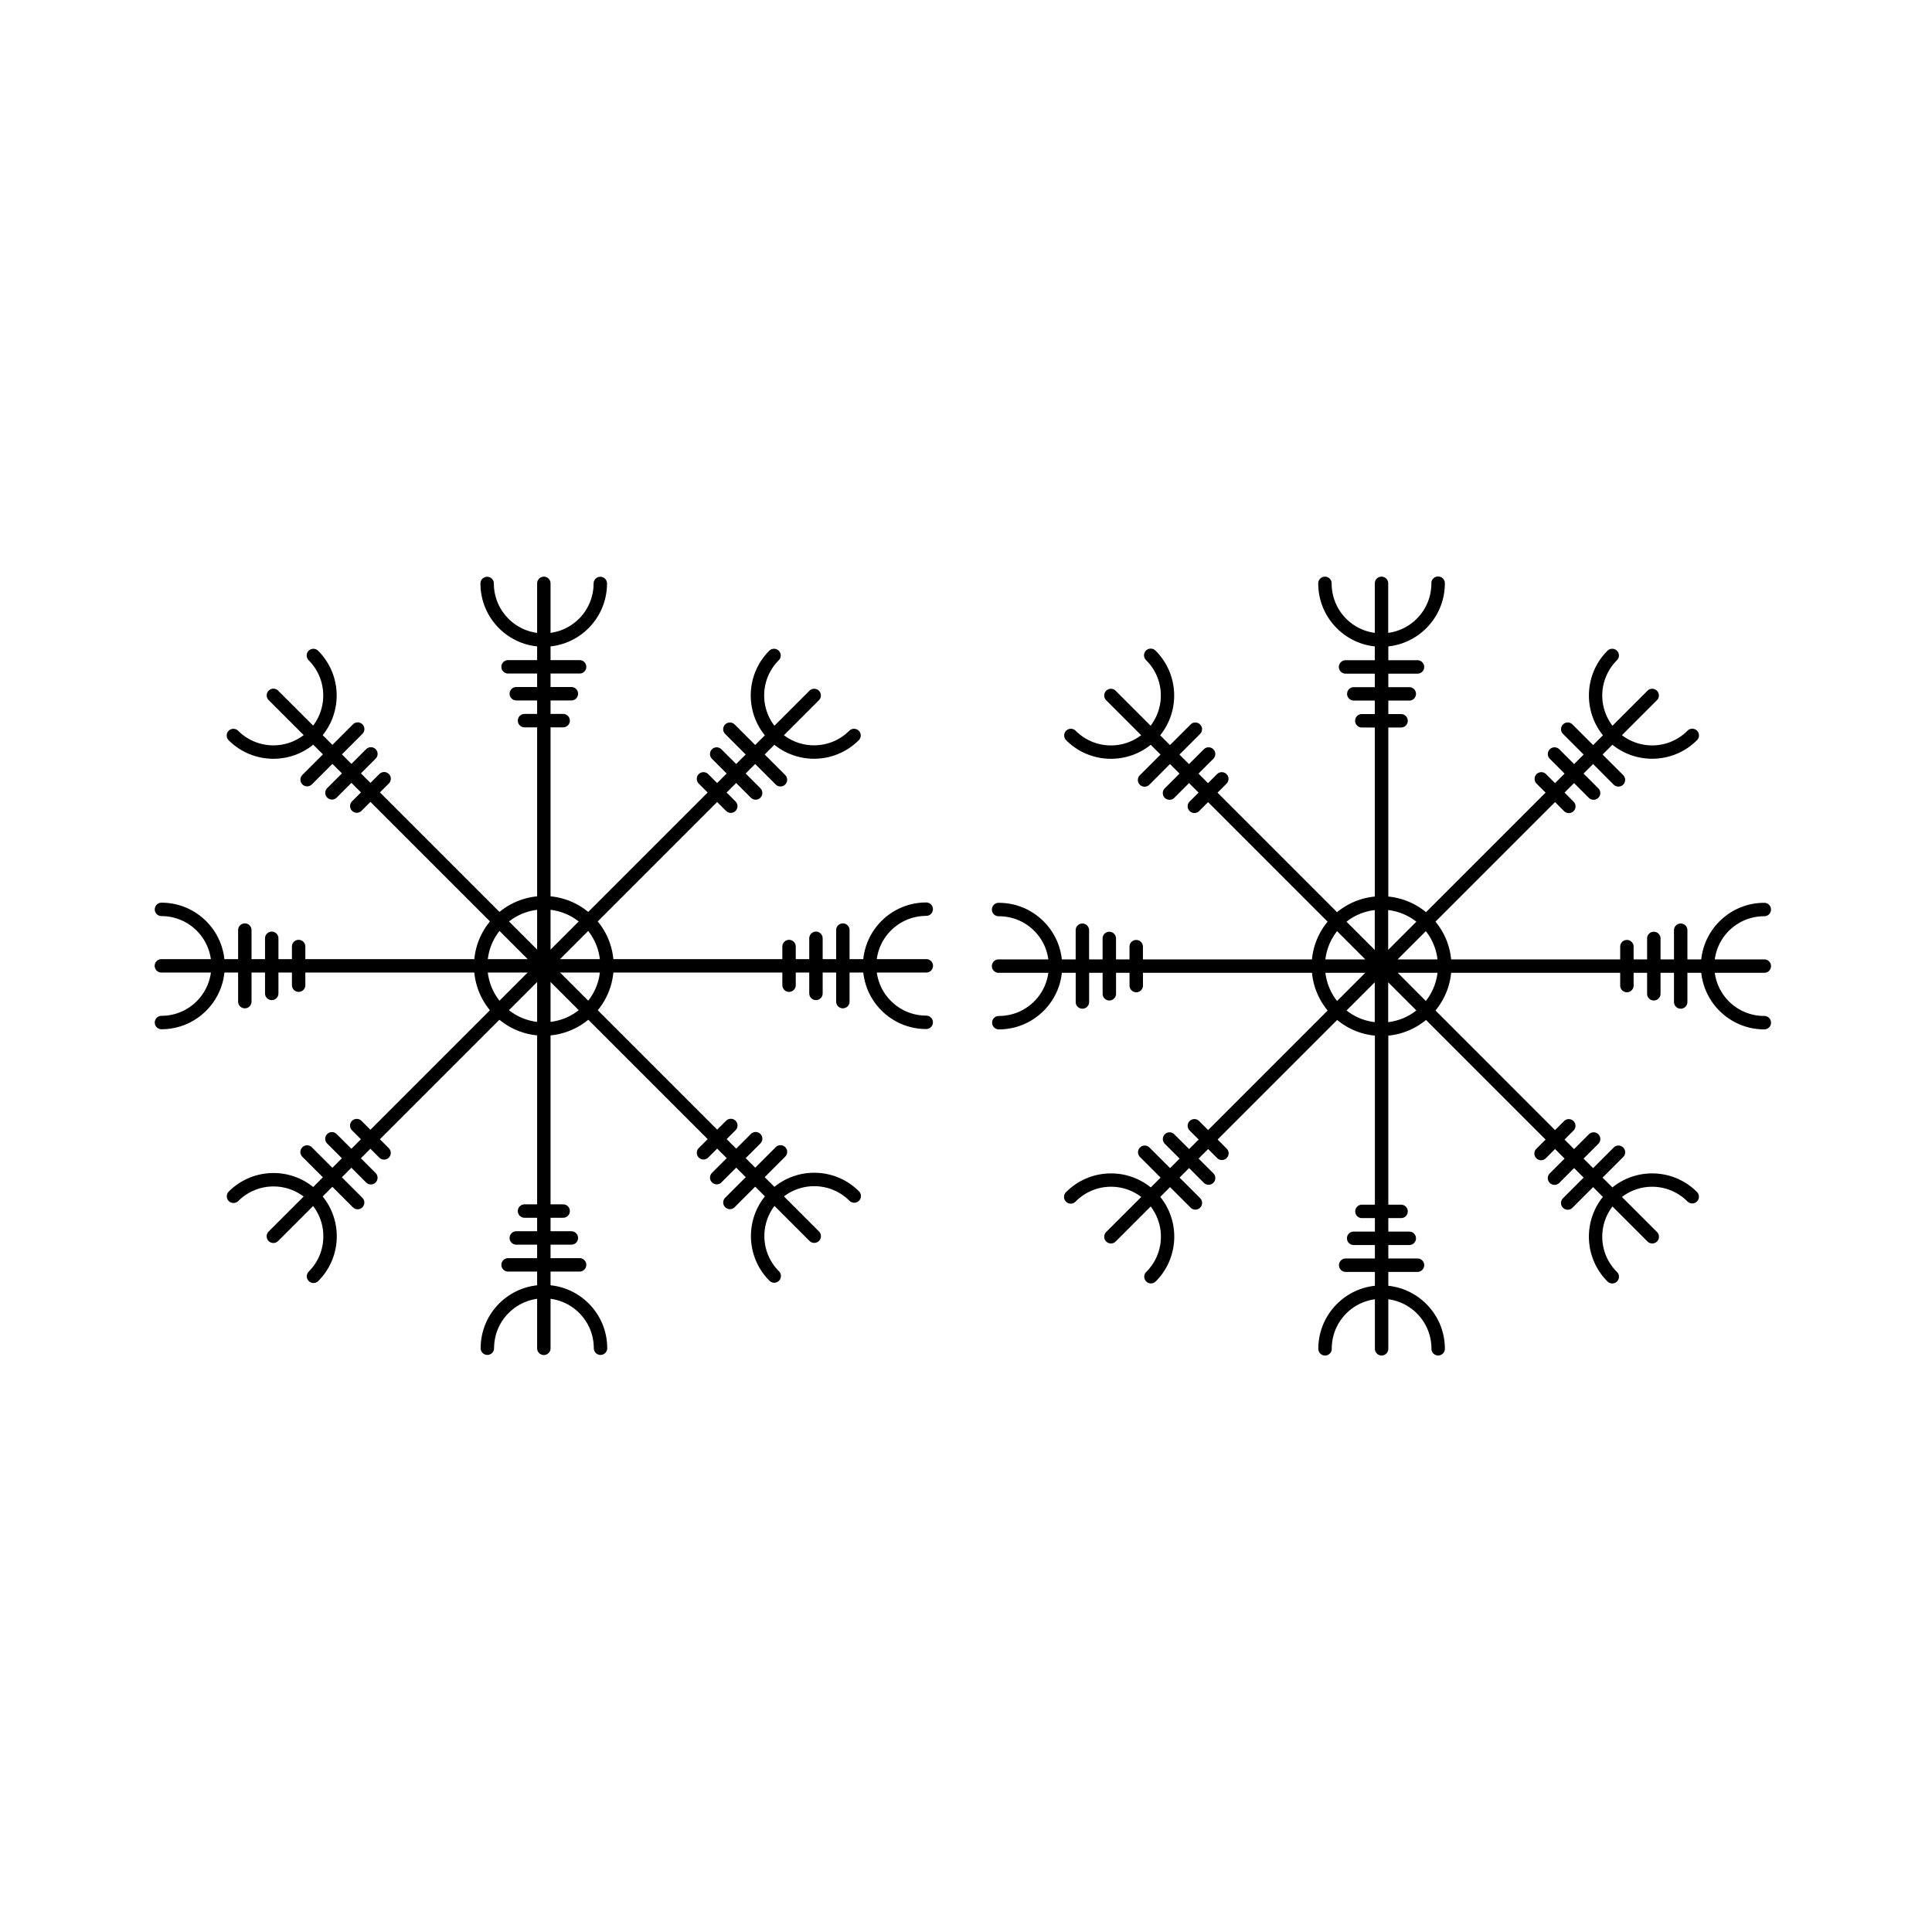 <svg:svg xmlns:dc="http://purl.org/dc/elements/1.1/" xmlns:ns1="http://sodipodi.sourceforge.net/DTD/sodipodi-0.dtd" xmlns:ns2="http://www.inkscape.org/namespaces/inkscape" xmlns:ns4="http://creativecommons.org/ns#" xmlns:rdf="http://www.w3.org/1999/02/22-rdf-syntax-ns#" xmlns:svg="http://www.w3.org/2000/svg" height="1727.055" id="svg2" version="1.1" viewBox="-137.919 -515.328 1727.055 1727.055" width="1727.055" ns1:docname="Aegishjalmur_2.svg" ns2:version="0.48.4 r9939">
  <ns1:namedview bordercolor="#666666" borderopacity="1" fit-margin-bottom="0" fit-margin-left="0" fit-margin-right="0" fit-margin-top="0" gridtolerance="10" guidetolerance="10" id="namedview3462" objecttolerance="10" pagecolor="#ffffff" showgrid="false" ns2:bbox-nodes="true" ns2:bbox-paths="true" ns2:current-layer="svg2" ns2:cx="616.51746" ns2:cy="453.89949" ns2:object-nodes="true" ns2:object-paths="true" ns2:pageopacity="0" ns2:pageshadow="2" ns2:snap-bbox="true" ns2:snap-bbox-edge-midpoints="true" ns2:snap-bbox-midpoints="true" ns2:snap-center="true" ns2:snap-intersection-paths="true" ns2:snap-midpoints="true" ns2:snap-object-midpoints="true" ns2:snap-smooth-nodes="true" ns2:window-height="988" ns2:window-maximized="1" ns2:window-width="1680" ns2:window-x="-8" ns2:window-y="-8" ns2:zoom="0.55140187" />
  <svg:g id="g7436" style="stroke-width:16.321" transform="matrix(.735 0 0 .735 972.4 -41.344)">
    <svg:g id="g7386" style="stroke-width:16.321" transform="translate(-166.76 -97.932)">
      <svg:g id="g7247" style="stroke-width:16.321" transform="translate(-371.89 23.083)">
        <svg:g id="g7231" style="stroke-width:16.321" transform="translate(0 -0)">
          <svg:path d="m-157.78 228.51c0 51.082-41.41 92.492-92.492 92.492s-92.492-41.41-92.492-92.492v-0" id="path6443" style="stroke:#000000;stroke-linecap:round;stroke-width:21.952;fill:none" transform="matrix(.744 0 0 .744 -124.49 -30.412)" ns1:cx="-250.27118" ns1:cy="228.50847" ns1:end="3.1415927" ns1:open="true" ns1:rx="92.491524" ns1:ry="92.491524" ns1:start="0" ns1:type="arc" />
          <svg:path d="m-354.06 240.98h87" id="path7213" style="stroke:#000000;stroke-linecap:round;stroke-width:16.321;fill:none" ns2:connector-curvature="0" />
          <svg:path d="m-344.06 273.7h67" id="path7215" style="stroke:#000000;stroke-linecap:round;stroke-width:16.321;fill:none" ns2:connector-curvature="0" />
          <svg:path d="m-334.06 306.42h47" id="path7217" style="stroke:#000000;stroke-linecap:round;stroke-width:16.321;fill:none" ns2:connector-curvature="0" />
        </svg:g>
        <svg:path d="m-310.56 139.48v930.36" id="path7219" style="stroke:#000000;stroke-linecap:round;stroke-width:16.321;fill:none" ns2:connector-curvature="0" />
        <svg:g id="g7237" style="stroke-width:16.321" transform="matrix(-1 0 0 -1 -621.13 1209.3)" ns2:transform-center-y="3.2059502">
          <svg:path d="m-157.78 228.51c0 51.082-41.41 92.492-92.492 92.492s-92.492-41.41-92.492-92.492v-0" id="path7239" style="stroke:#000000;stroke-linecap:round;stroke-width:21.952;fill:none" transform="matrix(.744 0 0 .744 -124.49 -30.412)" ns1:cx="-250.27118" ns1:cy="228.50847" ns1:end="3.1415927" ns1:open="true" ns1:rx="92.491524" ns1:ry="92.491524" ns1:start="0" ns1:type="arc" />
          <svg:path d="m-354.06 240.98h87" id="path7241" style="stroke:#000000;stroke-linecap:round;stroke-width:16.321;fill:none" ns2:connector-curvature="0" />
          <svg:path d="m-344.06 273.7h67" id="path7243" style="stroke:#000000;stroke-linecap:round;stroke-width:16.321;fill:none" ns2:connector-curvature="0" />
          <svg:path d="m-334.06 306.42h47" id="path7245" style="stroke:#000000;stroke-linecap:round;stroke-width:16.321;fill:none" ns2:connector-curvature="0" />
        </svg:g>
      </svg:g>
      <svg:g id="g7260" style="stroke-width:16.321" transform="matrix(.707 -.707 .707 .707 -890.41 -19.417)">
        <svg:g id="g7262" style="stroke-width:16.321" transform="translate(0 -0)">
          <svg:path d="m-157.78 228.51c0 51.082-41.41 92.492-92.492 92.492s-92.492-41.41-92.492-92.492v-0" id="path7264" style="stroke:#000000;stroke-linecap:round;stroke-width:21.952;fill:none" transform="matrix(.744 0 0 .744 -124.49 -30.412)" ns1:cx="-250.27118" ns1:cy="228.50847" ns1:end="3.1415927" ns1:open="true" ns1:rx="92.491524" ns1:ry="92.491524" ns1:start="0" ns1:type="arc" />
          <svg:path d="m-354.06 240.98h87" id="path7266" style="stroke:#000000;stroke-linecap:round;stroke-width:16.321;fill:none" ns2:connector-curvature="0" />
          <svg:path d="m-344.06 273.7h67" id="path7268" style="stroke:#000000;stroke-linecap:round;stroke-width:16.321;fill:none" ns2:connector-curvature="0" />
          <svg:path d="m-334.06 306.42h47" id="path7270" style="stroke:#000000;stroke-linecap:round;stroke-width:16.321;fill:none" ns2:connector-curvature="0" />
        </svg:g>
        <svg:path d="m-310.56 139.48v930.36" id="path7272" style="stroke:#000000;stroke-linecap:round;stroke-width:16.321;fill:none" ns2:connector-curvature="0" />
        <svg:g id="g7274" style="stroke-width:16.321" transform="matrix(-1 0 0 -1 -621.13 1209.3)" ns2:transform-center-y="3.2059502">
          <svg:path d="m-157.78 228.51c0 51.082-41.41 92.492-92.492 92.492s-92.492-41.41-92.492-92.492v-0" id="path7276" style="stroke:#000000;stroke-linecap:round;stroke-width:21.952;fill:none" transform="matrix(.744 0 0 .744 -124.49 -30.412)" ns1:cx="-250.27118" ns1:cy="228.50847" ns1:end="3.1415927" ns1:open="true" ns1:rx="92.491524" ns1:ry="92.491524" ns1:start="0" ns1:type="arc" />
          <svg:path d="m-354.06 240.98h87" id="path7278" style="stroke:#000000;stroke-linecap:round;stroke-width:16.321;fill:none" ns2:connector-curvature="0" />
          <svg:path d="m-344.06 273.7h67" id="path7280" style="stroke:#000000;stroke-linecap:round;stroke-width:16.321;fill:none" ns2:connector-curvature="0" />
          <svg:path d="m-334.06 306.42h47" id="path7282" style="stroke:#000000;stroke-linecap:round;stroke-width:16.321;fill:none" ns2:connector-curvature="0" />
        </svg:g>
      </svg:g>
      <svg:g id="g7284" style="stroke-width:16.321" transform="matrix(0 -1 1 0 -1287.1 317.18)">
        <svg:g id="g7286" style="stroke-width:16.321" transform="translate(0 -0)">
          <svg:path d="m-157.78 228.51c0 51.082-41.41 92.492-92.492 92.492s-92.492-41.41-92.492-92.492v-0" id="path7288" style="stroke:#000000;stroke-linecap:round;stroke-width:21.952;fill:none" transform="matrix(.744 0 0 .744 -124.49 -30.412)" ns1:cx="-250.27118" ns1:cy="228.50847" ns1:end="3.1415927" ns1:open="true" ns1:rx="92.491524" ns1:ry="92.491524" ns1:start="0" ns1:type="arc" />
          <svg:path d="m-354.06 240.98h87" id="path7290" style="stroke:#000000;stroke-linecap:round;stroke-width:16.321;fill:none" ns2:connector-curvature="0" />
          <svg:path d="m-344.06 273.7h67" id="path7292" style="stroke:#000000;stroke-linecap:round;stroke-width:16.321;fill:none" ns2:connector-curvature="0" />
          <svg:path d="m-334.06 306.42h47" id="path7294" style="stroke:#000000;stroke-linecap:round;stroke-width:16.321;fill:none" ns2:connector-curvature="0" />
        </svg:g>
        <svg:path d="m-310.56 139.48v930.36" id="path7296" style="stroke:#000000;stroke-linecap:round;stroke-width:16.321;fill:none" ns2:connector-curvature="0" />
        <svg:g id="g7298" style="stroke-width:16.321" transform="matrix(-1 0 0 -1 -621.13 1209.3)" ns2:transform-center-y="3.2059502">
          <svg:path d="m-157.78 228.51c0 51.082-41.41 92.492-92.492 92.492s-92.492-41.41-92.492-92.492v-0" id="path7300" style="stroke:#000000;stroke-linecap:round;stroke-width:21.952;fill:none" transform="matrix(.744 0 0 .744 -124.49 -30.412)" ns1:cx="-250.27118" ns1:cy="228.50847" ns1:end="3.1415927" ns1:open="true" ns1:rx="92.491524" ns1:ry="92.491524" ns1:start="0" ns1:type="arc" />
          <svg:path d="m-354.06 240.98h87" id="path7302" style="stroke:#000000;stroke-linecap:round;stroke-width:16.321;fill:none" ns2:connector-curvature="0" />
          <svg:path d="m-344.06 273.7h67" id="path7304" style="stroke:#000000;stroke-linecap:round;stroke-width:16.321;fill:none" ns2:connector-curvature="0" />
          <svg:path d="m-334.06 306.42h47" id="path7306" style="stroke:#000000;stroke-linecap:round;stroke-width:16.321;fill:none" ns2:connector-curvature="0" />
        </svg:g>
      </svg:g>
      <svg:g id="g7308" style="stroke-width:16.321" transform="matrix(-.707 -.707 .707 -.707 -1329.6 835.7)">
        <svg:g id="g7310" style="stroke-width:16.321" transform="translate(0 -0)">
          <svg:path d="m-157.78 228.51c0 51.082-41.41 92.492-92.492 92.492s-92.492-41.41-92.492-92.492v-0" id="path7312" style="stroke:#000000;stroke-linecap:round;stroke-width:21.952;fill:none" transform="matrix(.744 0 0 .744 -124.49 -30.412)" ns1:cx="-250.27118" ns1:cy="228.50847" ns1:end="3.1415927" ns1:open="true" ns1:rx="92.491524" ns1:ry="92.491524" ns1:start="0" ns1:type="arc" />
          <svg:path d="m-354.06 240.98h87" id="path7314" style="stroke:#000000;stroke-linecap:round;stroke-width:16.321;fill:none" ns2:connector-curvature="0" />
          <svg:path d="m-344.06 273.7h67" id="path7316" style="stroke:#000000;stroke-linecap:round;stroke-width:16.321;fill:none" ns2:connector-curvature="0" />
          <svg:path d="m-334.06 306.42h47" id="path7318" style="stroke:#000000;stroke-linecap:round;stroke-width:16.321;fill:none" ns2:connector-curvature="0" />
        </svg:g>
        <svg:path d="m-310.56 139.48v930.36" id="path7320" style="stroke:#000000;stroke-linecap:round;stroke-width:16.321;fill:none" ns2:connector-curvature="0" />
        <svg:g id="g7322" style="stroke-width:16.321" transform="matrix(-1 0 0 -1 -621.13 1209.3)" ns2:transform-center-y="3.2059502">
          <svg:path d="m-157.78 228.51c0 51.082-41.41 92.492-92.492 92.492s-92.492-41.41-92.492-92.492v-0" id="path7324" style="stroke:#000000;stroke-linecap:round;stroke-width:21.952;fill:none" transform="matrix(.744 0 0 .744 -124.49 -30.412)" ns1:cx="-250.27118" ns1:cy="228.50847" ns1:end="3.1415927" ns1:open="true" ns1:rx="92.491524" ns1:ry="92.491524" ns1:start="0" ns1:type="arc" />
          <svg:path d="m-354.06 240.98h87" id="path7326" style="stroke:#000000;stroke-linecap:round;stroke-width:16.321;fill:none" ns2:connector-curvature="0" />
          <svg:path d="m-344.06 273.7h67" id="path7328" style="stroke:#000000;stroke-linecap:round;stroke-width:16.321;fill:none" ns2:connector-curvature="0" />
          <svg:path d="m-334.06 306.42h47" id="path7330" style="stroke:#000000;stroke-linecap:round;stroke-width:16.321;fill:none" ns2:connector-curvature="0" />
        </svg:g>
      </svg:g>
    </svg:g>
    <svg:path d="m428.58 481.79c0 42.409-34.379 76.788-76.788 76.788s-76.788-34.379-76.788-76.788 34.379-76.788 76.788-76.788 76.788 34.379 76.788 76.788z" id="path7332" style="stroke:#000000;stroke-linecap:round;stroke-width:16.321;fill:none" transform="translate(-1201 48.024)" ns1:cx="351.78815" ns1:cy="481.78815" ns1:rx="76.788132" ns1:ry="76.788132" ns1:type="arc" />
  </svg:g>
  <svg:path d="m1147.6 0a6.001 6.001 0 0 0 -6 6.25c0 22.635-16.748 41.228-38.563 44.156v-44.156a6.001 6.001 0 0 0 -6.094 -6.094 6.001 6.001 0 0 0 -5.906 6.094v44.156c-21.836-2.902-38.562-21.5-38.562-44.156a6.001 6.001 0 0 0 -6.094 -6.094 6.001 6.001 0 0 0 -5.906 6.094c0 29.154 22.186 53.258 50.562 56.25v12.375h-26a6.001 6.001 0 1 0 0 12h26v12.062h-18.656a6.001 6.001 0 1 0 0 12h18.656v12.062h-11.281a6.001 6.001 0 0 0 -0.594 0 6.007 6.007 0 1 0 0.594 12h11.281v151.12c-12.724 1.22-24.37 6.249-33.719 13.969h-0.031l-106.84-106.84 8-8a6.001 6.001 0 0 0 -4.375 -10.312 6.001 6.001 0 0 0 -4.125 1.812l-8 8-8.5-8.531 13.188-13.188a6.001 6.001 0 0 0 -4.375 -10.312 6.001 6.001 0 0 0 -4.125 1.812l-13.188 13.188-8.531-8.5 18.406-18.406a6.001 6.001 0 0 0 -4.375 -10.281 6.001 6.001 0 0 0 -4.125 1.812l-18.375 18.375-8.75-8.75c17.916-22.184 16.571-54.929-4.031-75.531a6.001 6.001 0 0 0 -4.25 -1.938 6.001 6.001 0 0 0 -0.594 0 6.001 6.001 0 0 0 -3.625 10.406c16.016 16.016 17.318 41.004 3.938 58.5l-31.21-31.21a6.001 6.001 0 0 0 -4.281 -1.812 6.001 6.001 0 0 0 -4.188 10.281l31.219 31.219c-17.496 13.38-42.484 12.079-58.5-3.938a6.001 6.001 0 0 0 -8.594 0 6.001 6.001 0 0 0 0.125 8.5c20.612 20.612 53.351 21.945 75.531 4l8.75 8.75-18.375 18.375a6.001 6.001 0 1 0 8.469 8.5l18.375-18.375 8.531 8.5-13.188 13.188a6.01 6.01 0 1 0 8.5 8.5l13.188-13.188 8.531 8.5-8 8a6.01 6.01 0 1 0 8.5 8.5l8-8 106.84 106.88c-7.72 9.349-12.78 20.995-14 33.719h-151.09v-11.281a6.001 6.001 0 0 0 -6.094 -6.094 6.001 6.001 0 0 0 -5.906 6.094v11.281h-12.062v-18.625a6.001 6.001 0 0 0 -6.094 -6.094 6.001 6.001 0 0 0 -5.906 6.094v18.625h-12.062v-26a6.001 6.001 0 0 0 -6.094 -6.062 6.001 6.001 0 0 0 -5.906 6.062v26h-12.375c-2.98-28.36-27.08-50.56-56.22-50.56a6.001 6.001 0 0 0 -0.594 0 6.007 6.007 0 0 0 0.594 12c22.646 0 41.241 16.737 44.156 38.562h-44.156a6.001 6.001 0 0 0 -0.594 0 6.007 6.007 0 1 0 0.594 12h44.156c-2.915 21.825-21.51 38.562-44.156 38.562a6.001 6.001 0 0 0 -6.094 6.094 6.001 6.001 0 0 0 6.094 5.906c29.143 0 53.243-22.198 56.25-50.562h12.375v25.969a6.001 6.001 0 1 0 12 0v-25.969h12.062v18.625a6.001 6.001 0 1 0 12 0v-18.625h12.062v11.281a6.001 6.001 0 1 0 12 0v-11.281h151.09c1.22 12.723 6.281 24.335 14 33.688l-106.83 106.86-7.97-7.96a6.001 6.001 0 0 0 -4.281 -1.844 6.001 6.001 0 0 0 -0.625 0.031 6.001 6.001 0 0 0 -3.594 10.281l8 7.969-8.531 8.531-13.188-13.156a6.001 6.001 0 0 0 -4.312 -1.812 6.001 6.001 0 0 0 -4.188 10.281l13.188 13.188-8.531 8.531-18.375-18.375a6.001 6.001 0 0 0 -4.312 -1.812 6.001 6.001 0 0 0 -4.156 10.281l18.375 18.375-8.781 8.781c-10.316-8.342-22.894-12.531-35.5-12.531-14.488 0-28.981 5.512-40 16.531a6.001 6.001 0 1 0 8.469 8.469c16.016-16.016 41.004-17.318 58.5-3.938l-31.21 31.22a6.001 6.001 0 1 0 8.469 8.5l31.21-31.22c13.364 17.495 12.073 42.459-3.938 58.469a6.001 6.001 0 0 0 0 8.625 6.001 6.001 0 0 0 8.469 -0.125c20.602-20.602 21.948-53.348 4.031-75.531l8.75-8.75 18.375 18.375a6.01 6.01 0 1 0 8.5 -8.5l-18.375-18.375 8.5-8.531 13.188 13.188a6.01 6.01 0 1 0 8.5 -8.5l-13.188-13.156 8.531-8.531 7.969 7.969a6.001 6.001 0 1 0 8.5 -8.469l-8-8 106.88-106.88c9.349 7.724 20.995 12.779 33.719 14v151.12h-11.281a6.001 6.001 0 0 0 -0.594 0 6.007 6.007 0 1 0 0.594 12h11.281v12.062h-18.656a6.001 6.001 0 0 0 -0.594 0 6.007 6.007 0 1 0 0.594 12h18.656v12.031h-26a6.001 6.001 0 1 0 0 12h26v12.406c-28.364 3.007-50.562 27.107-50.562 56.25a6.001 6.001 0 1 0 12 0c0-22.646 16.738-41.268 38.562-44.188v44.156a6.001 6.001 0 1 0 12 0v-44.156c21.825 2.919 38.563 21.542 38.563 44.188a6.001 6.001 0 0 0 6.094 6.062 6.001 6.001 0 0 0 5.906 -6.062c0-29.143-22.198-53.243-50.563-56.25v-12.406h25.969a6.001 6.001 0 1 0 0 -12h-25.969v-12.031h18.625a6.001 6.001 0 1 0 0 -12h-18.625v-12.062h11.281a6.001 6.001 0 1 0 0 -12h-11.281v-151.12c12.712-1.226 24.342-6.283 33.688-14l106.88 106.91-7.969 7.969a6.001 6.001 0 1 0 8.469 8.469l7.969-7.969 8.531 8.531-13.156 13.156a6.001 6.001 0 1 0 8.469 8.5l13.188-13.188 8.531 8.531-18.375 18.375a6.001 6.001 0 1 0 8.469 8.5l18.375-18.375 8.75 8.75c-17.917 22.184-16.571 54.929 4.031 75.531a6.001 6.001 0 1 0 8.469 -8.5c-16.011-16.01-17.302-40.974-3.938-58.469l31.219 31.219a6.001 6.001 0 1 0 8.469 -8.5l-31.219-31.219c17.496-13.376 42.484-12.047 58.5 3.969a6.001 6.001 0 0 0 8.625 -0.031 6.001 6.001 0 0 0 -0.125 -8.469c-11.019-11.019-25.512-16.531-40-16.531-12.606 0-25.21 4.189-35.531 12.531l-8.781-8.75 18.406-18.406a6.001 6.001 0 0 0 -4.375 -10.281 6.001 6.001 0 0 0 -4.125 1.812l-18.375 18.375-8.531-8.531 13.188-13.188a6.001 6.001 0 0 0 -4.375 -10.281 6.001 6.001 0 0 0 -4.125 1.812l-13.188 13.188-8.5-8.562 7.969-7.969a6.001 6.001 0 0 0 -4.344 -10.281 6.001 6.001 0 0 0 -4.125 1.812l-8 8-106.88-106.91c7.723-9.352 12.779-20.964 14-33.688h151.12v11.281a6.001 6.001 0 1 0 12 0v-11.281h12.062v18.625a6.001 6.001 0 1 0 12 0v-18.625h12.031v25.969a6.001 6.001 0 1 0 12 0v-25.969h12.375c3.007 28.365 27.107 50.562 56.25 50.562a6.001 6.001 0 1 0 0 -12c-22.646 0-41.241-16.737-44.156-38.562h44.156a6.001 6.001 0 1 0 0 -12h-44.156c2.915-21.825 21.511-38.562 44.156-38.562a6.001 6.001 0 0 0 6.094 -6.094 6.001 6.001 0 0 0 -6.094 -5.906c-29.143 0-53.243 22.198-56.25 50.562h-12.375v-26a6.001 6.001 0 0 0 -6.062 -6.062 6.001 6.001 0 0 0 -5.938 6.062v26h-12.031v-18.625a6.001 6.001 0 0 0 -6.094 -6.094 6.001 6.001 0 0 0 -5.906 6.094v18.625h-12.062v-11.281a6.001 6.001 0 0 0 -6.094 -6.094 6.001 6.001 0 0 0 -5.906 6.094v11.281h-151.12c-1.221-12.724-6.276-24.37-14-33.719l106.88-106.88 8 8a6.001 6.001 0 1 0 8.469 -8.5l-7.969-8 8.5-8.5 13.188 13.188a6.01 6.01 0 1 0 8.5 -8.5l-13.188-13.188 8.531-8.531 18.375 18.406a6.01 6.01 0 1 0 8.5 -8.5l-18.406-18.375 8.781-8.781c22.184 17.929 54.925 16.607 75.531-4a6.001 6.001 0 1 0 -8.5 -8.469c-16.016 16.016-41.004 17.318-58.5 3.938l31.219-31.219a6.001 6.001 0 0 0 -4.344 -10.281 6.001 6.001 0 0 0 -4.125 1.812l-31.219 31.219c-13.376-17.496-12.047-42.484 3.969-58.5a6.001 6.001 0 0 0 -0.031 -8.594 6.001 6.001 0 0 0 -4.344 -1.688 6.001 6.001 0 0 0 -4.125 1.812c-20.606 20.607-21.929 53.32-4 75.5l-8.781 8.781-18.375-18.375a6.001 6.001 0 0 0 -4.281 -1.844 6.001 6.001 0 0 0 -0.625 0.031 6.001 6.001 0 0 0 -3.562 10.281l18.375 18.375-8.531 8.531-13.188-13.188a6.001 6.001 0 0 0 -4.312 -1.812 6.001 6.001 0 0 0 -4.156 10.312l13.156 13.188-8.531 8.531-7.969-8a6.001 6.001 0 0 0 -4.313 -1.812 6.001 6.001 0 0 0 -4.156 10.312l7.969 7.969-106.88 106.88c-9.346-7.713-20.975-12.744-33.688-13.969v-151.12h11.281a6.001 6.001 0 1 0 0 -12h-11.281v-12.062h18.625a6.001 6.001 0 1 0 0 -12h-18.625v-12.062h25.969a6.001 6.001 0 1 0 0 -12h-25.969v-12.375c28.35-3.021 50.531-27.118 50.531-56.25a6.001 6.001 0 0 0 -6 -6.243zm-56.6 298.19v35.656l-25.25-25.25c7.107-5.593 15.777-9.294 25.25-10.406zm12 0c9.457 1.116 18.09 4.823 25.188 10.406l-25.188 25.188v-35.594zm-45.687 18.875 25.219 25.219h-35.656c1.112-9.474 4.844-18.111 10.438-25.219zm79.344 0c5.594 7.108 9.326 15.745 10.438 25.219h-35.656l25.219-25.219zm-89.781 37.219h35.625l-25.187 25.188c-5.579-7.096-9.322-15.734-10.438-25.188zm64.594 0h35.625c-1.115 9.453-4.858 18.091-10.438 25.188l-25.1-25.19zm-20.469 8.469v35.625c-9.459-1.11-18.117-4.828-25.219-10.406l25.219-25.219zm12 0 25.188 25.188c-7.098 5.584-15.73 9.322-25.188 10.438v-35.625z" id="path7496" style="block-progression:tb;text-indent:0;color:#000000;text-transform:none;fill:#000000" ns2:connector-curvature="0" />
</svg:svg>